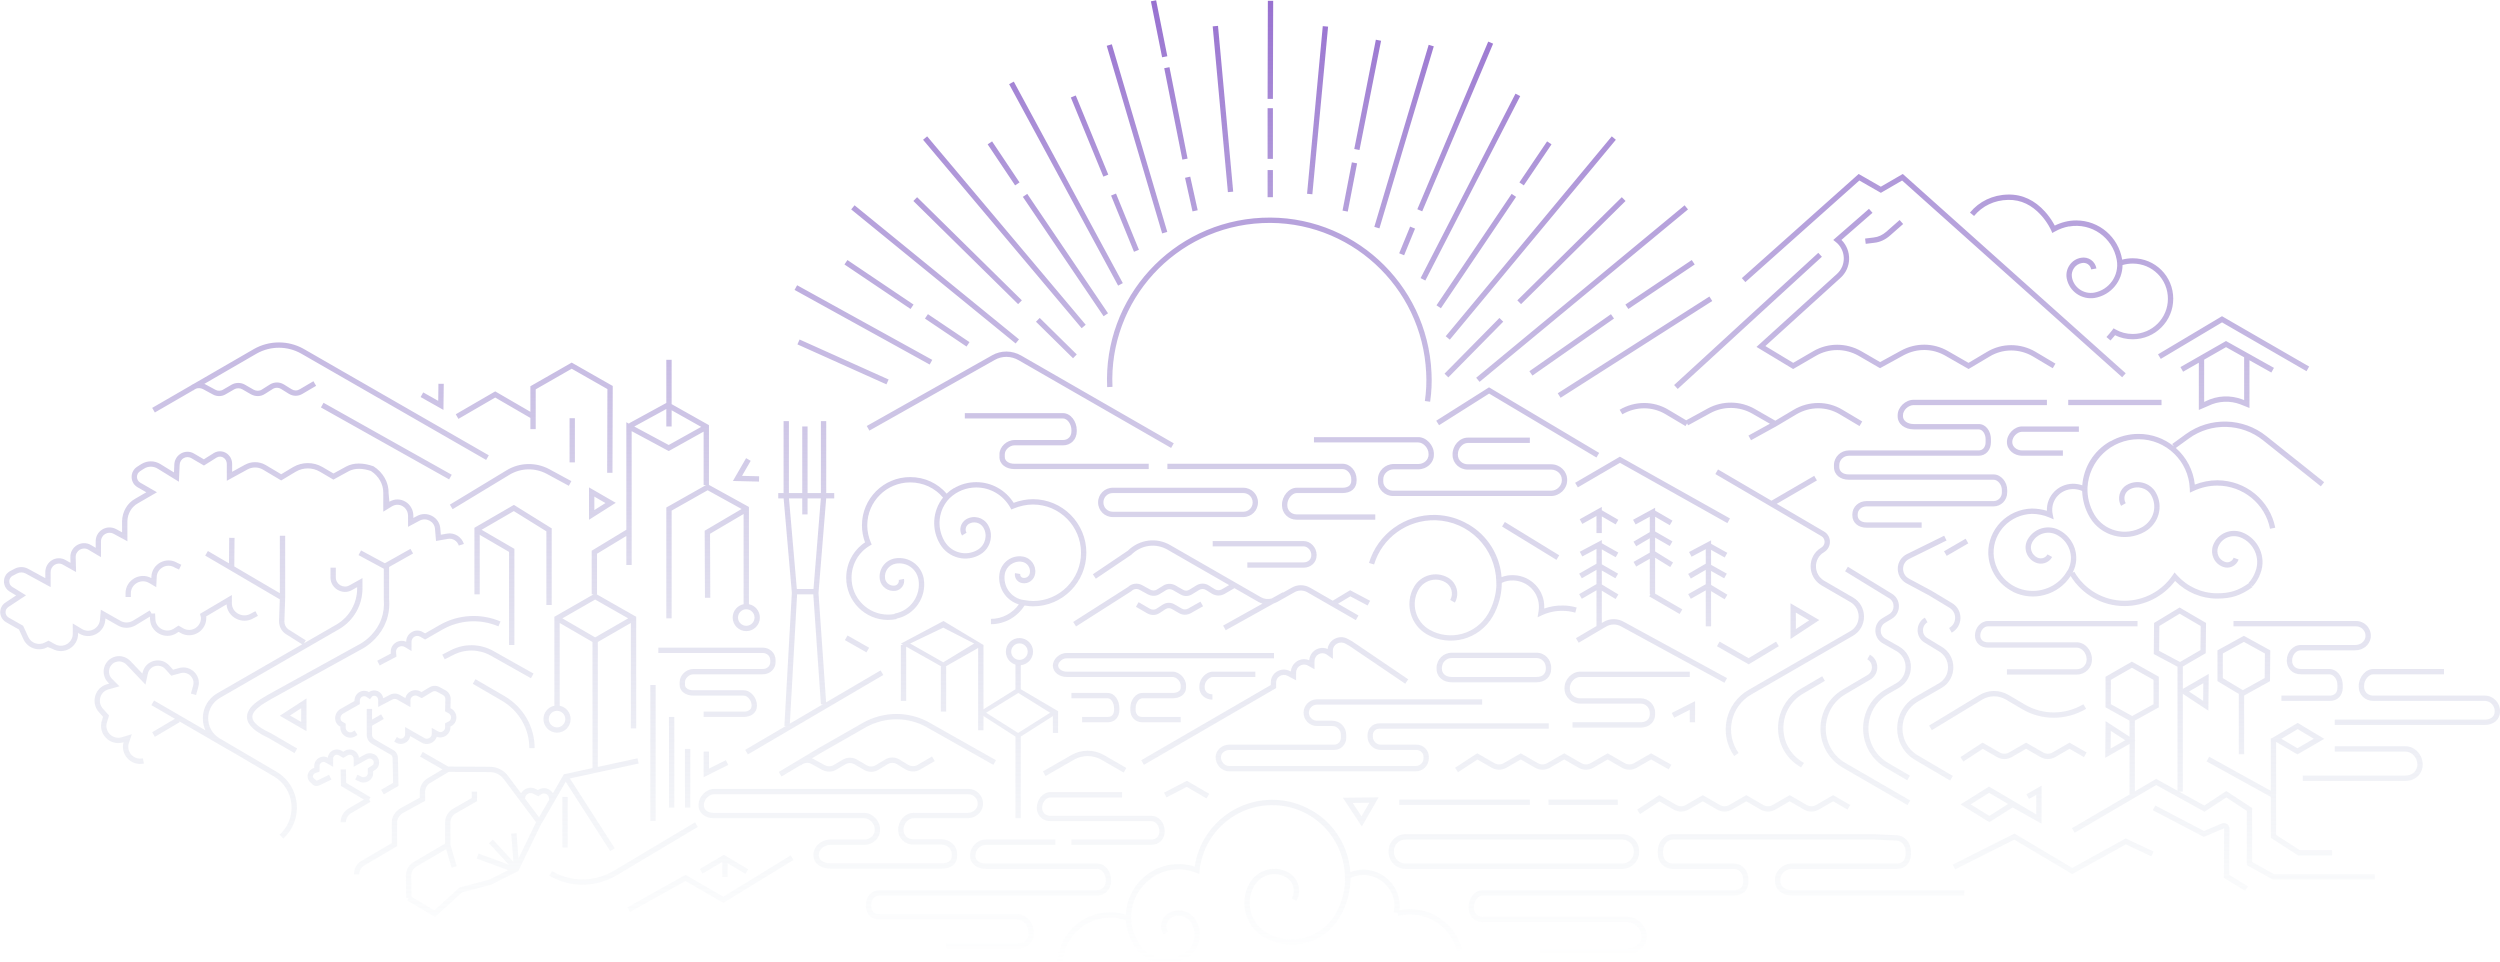 <svg xmlns="http://www.w3.org/2000/svg" width="938" height="361" viewBox="0 0 938 361">
  <defs>
    <linearGradient id="illustration-a" x1="50%" x2="50%" y1="0%" y2="100%">
      <stop offset="0%" stop-color="#9871D0"/>
      <stop offset="100%" stop-color="#BDCED6" stop-opacity="0"/>
    </linearGradient>
  </defs>
  <path fill="url(#illustration-a)" fill-rule="evenodd" d="M825,136.09 L819.097,139.468 L818.103,137.732 L835.195,127.951 L853.189,138.027 L852.211,139.773 L844,135.174 L844,153.077 L842.629,152.528 L840.644,151.734 C836.688,150.227 832.28,150.428 828.494,152.319 L825,153.817 L825,136.09 L825,136.09 Z M827,134.945 L835.205,130.249 L842,134.054 L842,150.123 L841.371,149.872 C836.88,148.16 831.89,148.387 827.653,150.506 L827,150.785 L827,134.945 L827,134.945 Z M295.996,185 L301,185 L301,160 L303,160 L303,185 L308,185 L308,158 L310,158 L309.997,185 L313,185 L313,187 L309.987,187 L307.103,222.506 L309.956,263.527 L330.394,251.537 L331.406,253.263 L280.606,283.063 L279.594,281.337 L294.871,272.376 L294.302,272.344 L297.098,222.415 L294.017,187 L292,187 L292,185 L294,185 L294,158 L296,158 L295.996,185 L295.996,185 Z M296.021,187 L301,187 L301,193 L303,193 L303,187 L307.984,187 L305.219,221 L298.972,221 L296.021,187 L296.021,187 Z M299.068,223 L305.144,223 L308.002,264.269 L308.782,264.215 L296.352,271.507 L299.068,223 L299.068,223 Z M799,279.123 L799,298 L799.174,298 L777.395,310.737 L778.405,312.463 L800.805,299.363 L809.015,294.551 L827.145,304.568 L835.301,299.196 L843,304.24 L843,324.588 L852.741,330 L891,330 L891,328 L853.259,328 L845,323.412 L845,303.16 L835.299,296.804 L827.055,302.232 L817.584,297 L819,297 L819,260.334 L828.582,266.644 L828.717,252.857 L819,258.476 L819,250.075 L827.594,245.079 L827.706,233.729 L817.791,227.937 L808.205,233.733 L808.094,245.397 L817,250.153 L817,296.677 L808.985,292.249 L801,296.931 L801,277.98 L801.219,277.855 L801,277.713 L801,270.388 L810,265.388 L810,253.914 L799.895,248.251 L790,253.92 L790,265.388 L799,270.388 L799,276.412 L790.018,270.568 L789.883,284.333 L799,279.123 L799,279.123 Z M840,260.366 L840,283 L842,283 L842,260.966 L851.694,255.592 L851.806,244.012 L841.9,238.558 L832,244.009 L832,255.566 L840,260.366 L840,260.366 Z M854,278.36 L854,313.255 L862.895,319 L875,319 L875,321 L862.305,321 L852,314.345 L852,298.99 L827.916,285.675 L828.884,283.925 L852,296.705 L852,277 L852.376,277 L862.103,271.236 L872.068,277.214 L861.997,283.058 L854,278.36 L854,278.36 Z M369,266.128 L369,242 L354,233 L338,241.5 L338.889,242 L338,242 L338,263 L340,263 L340,242.625 L353.111,250 L353,250 L353,267 L355,267 L355,250 L354.882,250 L367,243.133 L367,274 L369,274 L369,268.661 L381,276.359 L381,307 L383,307 L383,276.363 L395.042,268.693 L395.042,275 L397,275 L397,266.833 L383,258.589 L383,249.576 C385.582,249.325 387.6,247.148 387.6,244.5 C387.6,241.683 385.317,239.4 382.5,239.4 C379.683,239.4 377.4,241.683 377.4,244.5 C377.4,246.795 378.915,248.735 381,249.376 L381,258.625 L369,266.128 L369,266.128 Z M208,264.798 L208,231.421 L222.685,223 L222,223 L222,206.637 L235,198.755 L235,158.428 L236.14,159.04 L236.021,158.822 L250,151.188 L250,135 L252,135 L252,151.64 L266,159.515 L266,181.934 L281,190.21 L281,226.698 C283.338,227.163 285.1,229.226 285.1,231.7 C285.1,234.517 282.817,236.8 280,236.8 C277.183,236.8 274.9,234.517 274.9,231.7 C274.9,229.226 276.662,227.163 279,226.698 L279,192.855 L266.402,200.27 L266.5,224.296 L264.5,224.304 L264.398,199.13 L278.249,190.976 L265.506,183.945 L252,191.583 L252,232 L250,232 L250,190.417 L264.883,182 L264,182 L264,161.946 L250.909,169.24 L237,161.772 L237,212 L235,212 L235,201.094 L224,207.763 L224,223 L223.916,223 L238.7,231.419 L238.7,273.3 L236.7,273.3 L236.7,233.731 L224.3,240.878 L224.3,287.752 L239.188,284.523 L239.612,286.477 L213.82,292.072 L230.641,318.26 L228.959,319.34 L212.246,293.322 L203.266,308.899 L203.19,308.856 L194.451,326.843 L184.347,331.894 L184.155,331.967 L173.391,334.805 L163.226,344.037 L152.791,337.861 L153.359,336.9 L152.4,336.912 L152.3,328.5 C152.3,326.439 153.393,324.518 155.195,323.437 L167,316.527 L167,308.5 C167,306.466 168.166,304.534 170.003,303.432 L177,299.421 L177,297 L179,297 L179,300.579 L178.497,300.868 L171.014,305.157 C169.78,305.898 169,307.191 169,308.5 L169,316.957 L171.36,325.019 L169.44,325.581 L167.4,318.61 L156.214,325.157 C155.023,325.872 154.3,327.143 154.3,328.488 L154.395,336.486 L162.974,341.563 L172.409,332.995 L183.545,330.059 L190.697,326.483 L178.856,322.139 L179.544,320.261 L190.893,324.425 L183.465,316.378 L184.935,315.022 L192.63,323.358 L191.803,312.778 L193.797,312.622 L194.537,322.09 L201.134,308.511 L188.995,292.293 C187.806,290.68 185.822,289.7 183.794,289.7 L168.371,289.603 L161.414,293.757 C160.214,294.478 159.5,295.754 159.5,297.2 L159.5,300.494 L158.979,300.778 L151.314,304.957 C149.93,305.788 149,307.127 149,308.4 L149,317.472 L148.507,317.762 L136.614,324.757 C135.465,325.447 134.8,326.691 134.8,328.1 L132.8,328.1 C132.8,326.006 133.817,324.104 135.593,323.038 L147,316.328 L147,308.4 C147,306.344 148.347,304.406 150.321,303.222 L157.5,299.306 L157.5,297.2 C157.5,295.055 158.579,293.127 160.387,292.041 L166.02,288.677 L157.604,283.868 L158.596,282.132 L168.168,287.602 L183.8,287.7 C186.451,287.7 189.035,288.977 190.601,291.101 L195.503,297.651 C196.571,295.749 199.131,294.893 201.147,296.106 L201.828,296.446 L201.935,296.375 C203.891,295.036 206.363,295.808 207.447,297.642 L211.555,290.517 L222.3,288.186 L222.3,240.876 L210,233.737 L210,264.798 C212.338,265.263 214.1,267.326 214.1,269.8 C214.1,272.617 211.817,274.9 209,274.9 C206.183,274.9 203.9,272.617 203.9,269.8 C203.9,267.326 205.662,265.263 208,264.798 L208,264.798 Z M524.366,342.567 L522.91,342.359 C522.951,342.071 522.984,341.827 523.059,341.268 C523.129,340.739 523.163,340.488 523.202,340.216 C523.355,333.909 518.315,328.576 511.957,328.299 C510.182,328.222 508.395,328.599 506.719,329.364 C506.703,334.323 505.427,339.361 502.765,344.001 C496.98,353.994 484.262,357.433 474.301,351.667 C467.22,347.59 464.759,338.477 468.833,331.402 C471.803,326.231 478.416,324.45 483.499,327.433 C487.277,329.609 488.543,334.32 486.367,338.099 L484.633,337.101 C486.258,334.279 485.321,330.79 482.494,329.162 C478.365,326.739 472.985,328.188 470.567,332.399 C467.044,338.517 469.175,346.407 475.301,349.935 C484.305,355.148 495.801,352.039 501.033,343.002 C503.327,339.002 504.518,334.686 504.696,330.406 L504.633,330.439 L504.6,328.82 C504.309,314.277 492.663,302.484 478.073,302.1 C463.759,301.715 451.548,312.459 450.095,326.602 L449.959,327.921 L448.729,327.428 C446.9,326.697 444.927,326.298 442.771,326.2 C438.702,326.082 434.908,327.339 431.836,329.547 L431.883,329.612 C423.853,335.375 422.017,346.448 427.715,354.52 C431.595,359.971 439.271,361.265 444.719,357.386 C448.443,354.726 449.289,349.651 446.69,345.887 C444.902,343.417 441.523,342.846 439.1,344.6 C437.522,345.784 437.136,347.979 438.219,349.527 L436.581,350.673 C434.87,348.23 435.469,344.823 437.913,342.99 C441.251,340.573 445.879,341.356 448.323,344.732 C451.551,349.407 450.5,355.715 445.88,359.015 C439.531,363.535 430.606,362.03 426.083,355.677 C423.842,352.502 422.65,348.908 422.44,345.306 C420.778,344.716 418.997,344.387 417.071,344.3 C407.221,344.015 398.984,351.783 398.7,361.629 L396.7,361.571 C397.016,350.621 406.175,341.984 417.145,342.301 C419.012,342.386 420.759,342.676 422.411,343.189 C422.874,332.373 431.969,323.887 442.845,324.201 C444.769,324.288 446.567,324.594 448.262,325.137 C450.397,310.582 463.195,299.7 478.126,300.1 C483.215,300.234 487.969,301.661 492.081,304.062 L492.098,304.033 C500.859,309.058 505.992,317.874 506.648,327.224 C508.382,326.548 510.212,326.221 512.043,326.301 C519.507,326.625 525.415,332.9 525.19,340.441 C525.149,340.728 525.116,340.971 525.042,341.527 C535.564,339.364 546.004,345.897 548.67,356.455 L546.73,356.945 C544.26,347.158 534.387,341.21 524.645,343.67 L524.366,342.567 L524.366,342.567 Z M816.37,168.077 C820.279,171.512 822.926,176.361 823.498,181.828 C826.182,180.771 829.048,180.2 831.9,180.2 C842.563,180.2 851.667,187.725 853.681,198.008 L851.719,198.392 C849.888,189.046 841.605,182.2 831.9,182.2 C828.873,182.2 825.816,182.909 823.021,184.207 L821.656,184.841 L821.601,183.337 C821.219,173.034 812.722,164.8 802.4,164.8 C792.093,164.8 783.749,172.814 783.226,182.985 C783.117,186.37 783.931,189.83 785.764,192.997 C789.39,199.226 797.483,201.357 803.802,197.733 C808.051,195.292 809.542,189.991 807.133,185.799 C805.518,182.993 801.836,182.033 798.992,183.671 C797.175,184.698 796.541,186.987 797.571,188.808 L795.829,189.792 C794.257,187.01 795.228,183.501 798.001,181.933 C801.79,179.752 806.697,181.032 808.867,184.802 C811.831,189.961 809.997,196.48 804.798,199.467 C797.527,203.637 788.216,201.185 784.035,194.001 C782.238,190.897 781.327,187.537 781.226,184.207 C780.101,183.736 778.949,183.5 777.72,183.5 C773.284,183.589 769.822,187.216 770,191.6 C770,191.952 770.064,192.421 770.181,193.004 L770.553,194.868 L768.806,194.119 C766.809,193.263 764.541,192.8 762.334,192.799 C754.19,193.08 747.812,199.717 747.999,207.665 C748.282,215.661 755.065,221.98 763.166,221.701 C768.524,221.516 773.248,218.589 775.721,214.024 L775.794,214.063 C775.835,213.987 775.876,213.91 775.916,213.833 C778.446,209.044 776.467,203.051 771.553,200.594 C768.254,198.945 764.233,200.232 762.48,203.474 C761.358,205.56 762.234,208.14 764.428,209.196 C765.849,209.87 767.481,209.356 768.226,208.014 L769.974,208.986 C768.715,211.253 765.942,212.126 763.566,211.001 C760.35,209.453 759.05,205.626 760.72,202.524 C762.985,198.334 768.18,196.672 772.447,198.806 C778.358,201.761 780.742,208.98 777.687,214.761 C777.669,214.796 777.65,214.832 777.632,214.867 L778.267,214.502 C782.091,221.169 789.257,225.4 797.1,225.4 C804.43,225.4 811.119,221.77 815.174,215.836 L815.898,214.777 L816.748,215.737 C820.582,220.062 826.064,222.6 831.9,222.6 C836.631,222.6 839.826,221.627 843.755,218.805 L843.665,218.722 C844.821,217.469 845.719,215.982 846.266,214.343 C848.169,209.36 845.628,203.628 840.641,201.633 C837.225,200.319 833.523,201.906 832.238,205.247 C831.416,207.467 832.502,209.968 834.688,210.778 C836.031,211.344 837.547,210.653 838.062,209.254 L839.938,209.946 C839.035,212.399 836.321,213.636 833.953,212.638 C830.753,211.453 829.163,207.791 830.367,204.541 C832.057,200.146 836.923,198.06 841.371,199.772 C847.381,202.175 850.428,209.049 848.149,215.016 C847.524,216.889 846.479,218.622 845.135,220.078 L844.483,219.477 L845.088,220.309 C840.738,223.473 837.108,224.6 831.9,224.6 C825.903,224.6 820.25,222.164 816.1,217.97 C811.629,223.845 804.676,227.4 797.1,227.4 C788.78,227.4 781.159,223.041 776.901,216.117 C772.293,223.274 762.885,225.911 755.148,221.992 L755.172,221.944 C749.91,219.305 746.221,213.967 746,207.724 C745.787,198.66 753.033,191.119 762.3,190.8 C764.234,190.8 766.182,191.107 768.001,191.641 C767.778,186.171 772.13,181.611 777.7,181.5 C778.949,181.5 780.13,181.697 781.271,182.086 C781.757,175.42 785.474,169.121 791.807,165.53 L791.842,165.592 C794.946,163.814 798.549,162.8 802.4,162.8 C807.404,162.8 812.018,164.551 815.656,167.477 L815.013,166.591 L820.113,162.89 C829.172,156.331 841.567,156.634 850.323,163.618 L872.023,180.918 L870.777,182.482 L849.076,165.182 C841.021,158.757 829.616,158.478 821.287,164.509 L816.37,168.077 L816.37,168.077 Z M500.043,225.385 L491.598,220.533 C489.388,219.253 486.695,219.253 484.579,220.547 L481.379,222.346 L481.313,222.227 L477.153,224.548 C475.818,224.922 474.366,224.781 473.186,224.126 L439.098,204.533 C433.932,201.519 427.478,202.368 423.163,206.624 L410.041,215.471 L411.159,217.129 L424.359,208.229 L424.507,208.107 C428.183,204.431 433.685,203.691 438.096,206.264 L461.168,219.525 L458.397,221.135 C457.62,221.559 456.68,221.559 455.879,221.122 L453.53,219.652 C452.109,218.748 450.291,218.748 448.863,219.656 L446.276,221.248 C445.491,221.748 444.609,221.748 443.837,221.256 L440.996,219.632 C439.574,218.856 437.897,218.856 436.586,219.643 L433.976,221.248 C433.297,221.656 432.374,221.656 431.579,221.222 L428.481,219.523 C426.797,218.616 424.673,218.887 423.276,220.212 L402.662,233.357 L403.738,235.043 L424.438,221.843 L424.607,221.707 C425.372,220.942 426.586,220.774 427.526,221.28 L430.619,222.977 C432.026,223.744 433.703,223.744 435.014,222.957 L437.624,221.352 C438.303,220.944 439.226,220.944 440.021,221.378 L442.804,222.968 C444.191,223.852 445.909,223.852 447.337,222.944 L449.924,221.352 C450.709,220.852 451.691,220.852 452.463,221.344 L454.87,222.848 C456.32,223.641 457.98,223.641 459.379,222.878 L463.169,220.675 L472.202,225.867 C472.675,226.13 473.176,226.334 473.692,226.479 L458.913,234.727 L459.887,236.473 L477.95,226.394 C478.366,226.261 478.773,226.091 479.166,225.885 L485.59,222.272 C487.105,221.347 489.012,221.347 490.599,222.265 L508.702,232.667 L509.698,230.933 L502.027,226.525 L506.632,223.748 L513.133,227.184 L514.067,225.416 L506.568,221.452 L500.043,225.385 L500.043,225.385 Z M72.682,144.02 L95.309,130.929 C101.114,127.657 108.186,127.657 113.998,130.933 L183.398,170.833 L182.402,172.567 L113.009,132.671 C107.814,129.743 101.486,129.743 96.301,132.666 L76.656,144.031 C76.797,144.088 76.937,144.151 77.076,144.22 L80.804,146.236 C81.702,146.76 82.889,146.739 83.798,146.135 L86.896,144.336 C88.407,143.455 90.393,143.455 91.899,144.333 L95.174,146.22 C96.183,146.763 97.384,146.742 98.265,146.155 L101.276,144.248 C102.897,143.251 104.903,143.251 106.527,144.25 L109.424,146.048 C110.403,146.651 111.497,146.651 112.493,146.038 L117.593,143.038 L118.607,144.762 L113.524,147.752 C111.903,148.749 109.997,148.749 108.373,147.75 L105.476,145.952 C104.497,145.349 103.303,145.349 102.335,145.945 L99.355,147.832 C97.859,148.829 95.867,148.864 94.201,147.967 L90.896,146.064 C90.007,145.545 88.793,145.545 87.902,146.065 L84.855,147.832 C83.355,148.832 81.346,148.868 79.824,147.98 L76.153,145.994 C75.295,145.566 74.367,145.514 73.561,145.821 L72.741,146.295 C72.661,146.361 72.582,146.432 72.507,146.507 L72.459,146.459 L58.101,154.766 L57.099,153.034 L71.617,144.635 C71.95,144.383 72.308,144.177 72.682,144.02 L72.682,144.02 Z M180,200.68 L180,223 L178,223 L178,198.024 L192.818,189.434 L207,198.244 L207,227 L205,227 L205,199.356 L192.782,191.766 L180.697,198.772 L193,205.925 L193,242 L191,242 L191,207.075 L180,200.68 L180,200.68 Z M271,323.413 L263.607,327.762 L262.593,326.038 L271.602,320.739 L280.71,326.14 L279.69,327.86 L273,323.893 L273,329 L271,329 L271,323.413 L271,323.413 Z M197,299.65 L202.248,306.662 L206.088,300 L206,300 L206,299.7 C206,298.109 204.304,297.177 203.055,298.032 L201.972,298.754 L201.453,298.494 L200.186,297.857 C198.817,297.036 197,298.018 197,299.6 L197,299.65 L197,299.65 Z M136.528,299.992 L127.91,294.875 L127.8,288.718 L129.8,288.682 L129.89,293.725 L139.011,299.14 L138.5,300 L139.004,300.864 L131.814,305.057 C130.57,305.804 129.8,307.102 129.8,308.5 L127.8,308.5 C127.8,306.384 128.951,304.443 130.796,303.336 L136.528,299.992 L136.528,299.992 Z M139.6,272.28 L139.6,275.8 C139.6,276.395 139.967,277 140.502,277.335 L147.359,281.31 C148.58,281.879 149.3,283.11 149.3,284.48 L149.512,294.869 L144.002,298.065 L142.998,296.335 L147.488,293.731 L147.3,284.5 C147.3,283.851 146.994,283.336 146.494,283.114 L146.398,283.065 L139.47,279.048 C138.345,278.345 137.6,277.115 137.6,275.8 L137.6,266 L139.6,266 L139.6,269.977 L143.004,268.032 L143.996,269.768 L139.6,272.28 L139.6,272.28 Z M300.372,287.072 L293.214,291.358 L292.186,289.642 L306.904,280.832 L323.708,271.23 C331.641,266.741 341.32,266.77 349.092,271.329 L373.692,285.229 L372.708,286.971 L348.094,273.063 C340.927,268.858 332.008,268.831 324.696,272.968 L307.914,282.558 L304.633,284.522 C304.923,284.628 305.207,284.762 305.482,284.924 L309.447,287.106 C310.573,287.668 311.802,287.647 312.793,287.038 L316.204,285.032 C317.911,284.056 319.889,284.056 321.604,285.036 L325.196,287.132 C326.299,287.762 327.598,287.741 328.682,287.045 L331.959,285.059 C333.689,283.947 335.911,283.947 337.623,285.047 L340.696,286.932 C341.841,287.586 343.16,287.628 344.197,287.036 L349.697,283.836 L350.703,285.564 L345.196,288.768 C343.515,289.729 341.443,289.662 339.677,288.653 L336.559,286.741 C335.489,286.053 334.111,286.053 333.018,286.755 L329.741,288.741 C328.046,289.831 325.948,289.865 324.196,288.864 L320.604,286.768 C319.511,286.144 318.289,286.144 317.207,286.762 L313.824,288.752 C312.243,289.725 310.28,289.758 308.518,288.876 L304.493,286.662 C303.198,285.9 301.595,286.119 300.507,287.207 L300.372,287.072 L300.372,287.072 Z M563.389,216.532 C564.826,215.98 566.375,215.723 567.933,215.801 C574.489,216.019 579.618,221.485 579.4,228 C579.4,228.108 579.397,228.218 579.392,228.331 C581.701,227.499 584.114,227.117 586.6,227.2 C588.219,227.2 589.705,227.44 591.558,227.934 L591.042,229.866 C589.344,229.413 588.021,229.2 586.567,229.199 C583.776,229.106 581.127,229.65 578.619,230.808 L576.903,231.6 L577.214,229.736 C577.336,228.999 577.4,228.448 577.401,227.967 C577.582,222.524 573.32,217.981 567.85,217.799 C566.327,217.723 564.824,218.032 563.47,218.672 C563.452,222.958 562.353,227.307 560.063,231.305 C554.986,239.978 543.98,242.941 535.299,237.965 C529.116,234.386 526.961,226.372 530.533,220.202 C533.111,215.718 538.824,214.16 543.296,216.732 C546.579,218.607 547.741,222.82 545.868,226.096 L544.132,225.104 C545.455,222.789 544.63,219.797 542.302,218.467 C538.787,216.446 534.295,217.671 532.265,221.201 C529.246,226.416 531.072,233.207 536.297,236.232 C544.02,240.659 553.814,238.022 558.332,230.303 C560.242,226.968 561.253,223.369 561.44,219.787 L561.439,219.788 L561.4,218.123 C561.111,205.677 551.161,195.581 538.673,195.2 C527.985,194.916 518.574,201.765 515.558,211.788 L513.642,211.212 C516.918,200.327 527.133,192.893 538.731,193.2 C543.126,193.335 547.232,194.577 550.784,196.655 L550.797,196.632 C558.306,200.933 562.746,208.497 563.389,216.532 L563.389,216.532 Z M619,209.652 L619,223 L619.242,223 L618.799,223.765 L630.199,230.365 L631.201,228.635 L621,222.729 L621,209.246 L626.675,212.751 L627.725,211.049 L621,206.895 L621,201.712 L626.502,204.867 L627.498,203.133 L621,199.406 L621,193.878 L626.498,197.065 L627.502,195.335 L621,191.566 L621,190.517 L612.722,195.022 L613.678,196.778 L619,193.883 L619,199.646 L612.893,203.238 L613.907,204.962 L619,201.966 L619,207.348 L612.904,210.832 L613.896,212.568 L619,209.652 L619,209.652 Z M640,219.203 L640,213.806 L634.403,217.064 L633.397,215.336 L640,211.492 L640,206.061 L634.668,208.884 L633.732,207.116 L642,202.739 L642,204.035 L648.087,207.426 L647.113,209.174 L642,206.325 L642,211.937 L647.888,215.227 L646.912,216.973 L642,214.228 L642,219.456 L648.116,223.144 L647.084,224.856 L642,221.791 L642,235 L640,235 L640,221.501 L634.392,224.671 L633.408,222.929 L640,219.203 L640,219.203 Z M599,219.166 L599,213.812 L593.498,216.967 L592.502,215.233 L599,211.506 L599,205.961 L593.668,208.784 L592.732,207.016 L601,202.639 L601,203.83 L607.192,207.329 L606.208,209.071 L601,206.127 L601,211.735 L607.098,215.233 L606.102,216.967 L601,214.041 L601,219.296 L607.216,223.044 L606.184,224.756 L601,221.631 L601,233.728 L601.474,233.45 C603.865,231.969 606.856,231.938 609.279,233.322 L647.979,254.422 L647.021,256.178 L608.304,235.068 C606.496,234.035 604.29,234.059 602.507,235.162 L592.307,241.162 L591.293,239.438 L599,234.905 L599,221.478 L593.502,224.665 L592.498,222.935 L599,219.166 L599,219.166 Z M601,193.752 L601,200 L599,200 L599,193.604 L593.688,196.573 L592.712,194.827 L601,190.196 L601,191.44 L607.202,195.035 L606.198,196.765 L601,193.752 L601,193.752 Z M383.376,225.001 L383.377,224.999 L384.064,225.114 C385.684,225.384 386.655,225.5 387.6,225.5 C397.527,225.5 405.6,217.368 405.6,207.4 C405.6,197.432 397.527,189.3 387.6,189.3 C385.141,189.3 382.677,189.826 380.285,190.823 L379.464,191.165 L379.028,190.39 C376.442,185.792 371.613,182.9 366.3,182.9 C362.507,182.9 359.022,184.331 356.293,186.925 C352.134,191.159 351.225,197.824 354.456,203.183 C357.062,207.497 362.638,208.863 366.882,206.245 C369.715,204.528 370.655,200.74 368.946,197.92 C367.816,196.064 365.412,195.451 363.53,196.548 C362.36,197.279 361.964,198.776 362.648,199.87 L360.952,200.93 C359.667,198.874 360.387,196.154 362.496,194.836 C365.347,193.173 368.959,194.095 370.655,196.882 C372.939,200.651 371.694,205.667 367.925,207.951 C362.74,211.15 355.924,209.481 352.744,204.216 C349.319,198.537 349.946,191.57 353.824,186.7 C350.823,183.105 346.382,181 341.5,181 C332.617,181 325.4,188.188 325.4,197.1 C325.4,199.316 325.853,201.485 326.719,203.506 L327.065,204.314 L326.309,204.761 C322.11,207.242 319.5,211.771 319.5,216.8 C319.5,224.433 325.638,230.6 333.2,230.6 C334.02,230.6 334.84,230.528 335.662,230.384 L335.633,230.214 C341.57,229.209 345.625,223.441 344.615,217.471 C343.911,213.422 340.134,210.779 336.084,211.483 C333.423,211.982 331.67,214.472 332.084,217.121 C332.388,218.796 333.999,219.94 335.716,219.717 C336.754,219.522 337.413,218.564 337.219,217.596 L339.181,217.204 C339.594,219.271 338.21,221.284 336.029,221.692 C333.212,222.059 330.613,220.214 330.112,217.454 C329.528,213.714 331.991,210.216 335.729,209.515 C340.877,208.619 345.691,211.989 346.586,217.133 C347.758,224.059 343.176,230.739 336.363,232.113 L336.396,232.281 C335.332,232.493 334.266,232.6 333.2,232.6 C324.531,232.6 317.5,225.536 317.5,216.8 C317.5,211.357 320.186,206.415 324.561,203.498 C323.797,201.459 323.4,199.3 323.4,197.1 C323.4,187.081 331.514,179 341.5,179 C346.885,179 351.808,181.29 355.182,185.21 C355.986,184.439 356.888,183.744 357.884,183.144 L357.915,183.195 C360.419,181.702 363.277,180.9 366.3,180.9 C372.048,180.9 377.296,183.875 380.323,188.658 C382.699,187.769 385.147,187.3 387.6,187.3 C398.635,187.3 407.6,196.33 407.6,207.4 C407.6,218.47 398.635,227.5 387.6,227.5 C386.661,227.5 385.748,227.406 384.408,227.195 C381.682,231.499 376.972,234.2 371.8,234.2 L371.8,232.2 C376.006,232.2 379.864,230.131 382.277,226.778 C377.379,225.315 374.203,220.402 375.014,215.136 C375.706,210.979 379.631,208.125 383.758,208.813 C386.798,209.299 388.876,212.207 388.386,215.264 C387.994,217.616 385.874,219.176 383.548,218.788 C381.723,218.508 380.518,216.811 380.814,215.036 L382.786,215.364 C382.672,216.049 383.136,216.701 383.864,216.814 C385.101,217.02 386.201,216.21 386.413,214.942 C386.727,212.976 385.386,211.098 383.436,210.786 C380.399,210.28 377.499,212.39 376.988,215.452 C376.304,219.897 379.129,224.027 383.376,225.001 L383.376,225.001 Z M65.63,269.689 L56.798,264.565 L57.802,262.835 L77.101,274.032 C74.904,269.26 76.371,263.132 81.5,260.134 L113.363,241.754 L107.131,237.822 C105.568,236.74 104.7,235.037 104.701,233.066 L104.977,224.876 L86.395,213.963 L76.995,208.463 L78.005,206.737 L85.915,211.365 L86,201.791 L88,201.809 L87.905,212.531 L105,222.57 L105,201 L107,201 L106.999,224.234 L106.7,233.1 C106.7,234.389 107.253,235.474 108.234,236.154 L114.734,240.254 L114.03,241.37 L126.386,234.243 C131.108,231.409 134,226.322 134,220.8 L134,220.304 L132.106,221.363 C128.555,223.444 124,220.791 124,216.7 L124,213 L126,213 L126,216.7 C126,219.254 128.884,220.933 131.112,219.627 L136,216.896 L136,220.8 C136,227.026 132.738,232.763 127.4,235.966 L82.505,261.863 C76.68,265.268 76.648,273.619 82.406,277.038 L103.707,289.538 C112.786,294.879 114.071,307.482 106.276,314.637 L104.924,313.163 C111.732,306.915 110.61,295.919 102.694,291.262 L86.116,281.534 L86.098,281.565 L67.194,270.596 L67.409,270.961 L58.109,276.461 L57.091,274.739 L65.63,269.689 L65.63,269.689 Z M56.251,231.345 L50.786,234.674 C48.68,235.844 46.202,235.844 44.207,234.67 L39.561,232.037 L39.495,232.8 C39.024,237.507 33.838,240.141 29.786,237.757 L29.3,237.466 L29.3,237.8 C29.3,242.742 23.999,245.855 19.718,243.476 L17.896,242.768 C14.594,244.655 10.335,243.26 8.792,239.819 L7.127,236.211 L2.291,233.461 C-0.538,231.789 -0.673,227.88 2.049,226.066 L6.04,223.43 L3.445,221.832 C0.721,220.016 0.859,215.883 3.732,214.316 L5.426,213.42 C7.022,212.56 8.978,212.56 10.578,213.422 L17,216.917 L17,214.7 C17,210.715 21.143,208.159 24.588,210.127 L26.454,211.17 L26.4,209.13 C26.277,205.043 30.736,202.431 34.211,204.54 L35.9,205.543 L35.9,203.1 C35.9,199.152 40.1,196.658 43.576,198.52 L45.8,199.723 L45.801,195.468 C45.914,191.958 47.752,188.771 50.699,187.135 L54.898,184.703 L51.724,182.879 C48.656,181.218 48.61,176.854 51.559,175.059 L52.966,174.155 C55.192,172.748 58.008,172.748 60.224,174.148 L65.275,177.257 L65.401,174.368 C65.525,170.51 69.662,168.241 72.905,170.237 L76.482,172.331 L80.311,169.927 C83.456,168.167 87.1,170.506 87.1,174.1 L87.1,177.011 L91.804,174.432 C94.211,173.056 97.189,173.056 99.611,174.44 L105.497,177.935 L109.998,175.235 C113.408,173.255 117.592,173.255 121.006,175.238 L125.117,177.651 L129.941,175.012 C132.825,173.52 136.294,173.602 140.13,174.952 C143.69,177.177 145.908,181.034 145.8,185 L146.093,188.238 C150.16,185.846 155.1,188.826 155.1,193.6 L155.1,194.33 L156.419,193.623 C160.156,191.574 164.835,193.997 165.196,198.215 L165.403,200.625 L167.729,200.215 C170.505,199.732 173.196,201.405 174.053,204.097 L172.147,204.703 C171.591,202.955 169.854,201.875 168.074,202.185 L163.597,202.975 L163.204,198.385 C162.967,195.623 159.863,194.016 157.372,195.381 L153.1,197.67 L153.1,193.6 C153.1,190.348 149.818,188.367 147.121,189.953 L143.8,191.983 L143.8,187.8 L143.8,184.973 C143.888,181.747 142.086,178.577 139.165,176.708 C136.045,175.654 133.158,175.599 130.88,176.777 L125.083,179.949 L124.594,179.662 L119.998,176.965 C117.208,175.345 113.792,175.345 111.014,176.957 L105.503,180.265 L104.989,179.96 L98.604,176.168 C96.811,175.144 94.589,175.144 92.781,176.177 L85.1,180.389 L85.1,174.1 C85.1,171.991 83.059,170.681 81.332,171.647 L76.518,174.669 L75.995,174.363 L71.876,171.952 C69.93,170.754 67.475,172.1 67.399,174.443 L67.125,180.743 L65.676,179.852 L59.166,175.845 C57.592,174.852 55.608,174.852 54.041,175.841 L52.62,176.754 C50.954,177.768 50.98,180.202 52.698,181.133 L58.902,184.697 L57.401,185.565 L51.686,188.874 C49.355,190.169 47.891,192.708 47.8,195.5 L47.8,203.077 L46.324,202.28 L42.628,200.281 C40.484,199.133 37.9,200.667 37.9,203.1 L37.9,209.057 L36.389,208.16 L33.181,206.255 C31.056,204.965 28.324,206.566 28.4,209.074 L28.546,214.63 L27.012,213.773 L23.604,211.868 C21.511,210.672 19,212.221 19,214.7 L19,220.283 L17.522,219.478 L9.626,215.18 C8.622,214.64 7.378,214.64 6.368,215.184 L4.679,216.078 C3.148,216.913 3.072,219.18 4.524,220.148 L9.76,223.37 L8.451,224.234 L3.155,227.732 C1.67,228.722 1.742,230.813 3.294,231.731 L8.673,234.789 L8.808,235.081 L10.613,238.991 C11.677,241.365 14.629,242.332 16.953,241.006 L18.222,240.371 L18.682,240.624 L20.686,241.726 C23.638,243.366 27.3,241.216 27.3,237.8 L27.3,233.934 L28.814,234.843 L30.807,236.038 C33.594,237.677 37.179,235.856 37.504,232.613 L37.839,228.762 L39.193,229.53 L45.207,232.938 C46.598,233.756 48.32,233.756 49.78,232.946 L56.18,229.046 L56.891,230.214 L58.199,230.155 L58.299,232.351 C58.461,235.681 62.22,237.662 65.059,235.959 L66.975,234.727 L67.504,235.036 L68.701,235.735 C71.76,237.506 75.498,235.231 75.405,231.741 L75.049,230.319 L87,223.246 L87,226.4 C87,229.867 91.1,232.067 94.132,230.216 L95.832,229.316 L96.768,231.084 L95.121,231.953 C90.927,234.517 85.27,231.592 85.009,226.748 L77.351,231.281 L77.37,231.357 L77.399,231.554 C77.637,236.67 72.161,240.049 67.696,237.464 L67.025,237.072 L66.114,237.657 C61.958,240.151 56.538,237.294 56.301,232.445 L56.251,231.345 L56.251,231.345 Z M146,212.729 L146,212.8 L145.997,224.722 C146.474,230.831 144.435,235.797 140.756,239.659 C139.601,240.872 138.365,241.884 137.126,242.708 C136.376,243.207 135.784,243.536 135.483,243.676 L101.79,262.272 C97.77,264.528 95.632,266.158 94.898,267.922 C94.004,270.07 95.788,272.411 101.703,275.136 L111.503,280.836 L110.497,282.564 L100.782,276.909 C94.102,273.837 91.623,270.585 93.052,267.153 C94.029,264.804 96.368,263.022 100.817,260.524 L134.573,241.896 C134.632,241.868 134.76,241.802 134.947,241.699 C135.268,241.52 135.629,241.302 136.019,241.042 C137.139,240.297 138.262,239.378 139.308,238.279 C142.616,234.807 144.433,230.383 144,224.8 L144,213.396 L134.525,208.28 L135.475,206.52 L144.423,211.352 L144.41,211.328 L154.01,205.928 L154.99,207.672 L146,212.729 L146,212.729 Z M199,154.505 L199,144.92 L214.499,136.048 L229.902,144.82 L229.8,177.403 L227.8,177.397 L227.898,145.98 L214.501,138.352 L201,146.08 L201,161 L199,161 L199,156.818 L185.8,149.156 L172.002,157.165 L170.998,155.435 L185.8,146.844 L199,154.505 L199,154.505 Z M235.688,232.005 L223.302,224.952 L211.001,232.005 L223.302,239.145 L235.688,232.005 L235.688,232.005 Z M250,153.467 L237.983,160.03 L250.891,166.96 L263.082,160.168 L252,153.935 L252,160 L250,160 L250,153.467 L250,153.467 Z M666.633,189.032 L684.409,199.439 C687.289,201.141 687.335,205.38 684.404,207.164 C680.285,209.567 680.346,215.511 684.501,217.935 L695.196,224.132 C700.768,227.316 700.768,235.384 695.2,238.566 L657.098,260.567 C649.187,265.114 647.167,275.332 652.313,282.518 L650.687,283.682 C644.862,275.549 647.149,263.978 656.1,258.834 L694.204,236.832 C698.432,234.416 698.432,228.284 694.199,225.865 L683.496,219.664 C678.025,216.472 677.944,208.617 683.38,205.446 C685.001,204.459 684.976,202.097 683.395,201.163 L643.595,177.863 L644.605,176.137 L664.65,187.872 L680.697,178.536 L681.703,180.264 L666.633,189.032 L666.633,189.032 Z M666.091,160.147 L666.109,160.158 L674.011,155.46 C679.094,152.447 685.3,152.447 690.283,155.456 L697.689,159.86 L698.711,158.14 L691.311,153.74 C685.7,150.353 678.706,150.353 672.99,153.74 L666.091,157.842 L658.397,153.432 C652.98,150.352 646.314,150.265 640.826,153.22 L632.658,157.693 L626.011,153.74 C620.4,150.353 613.406,150.353 607.69,153.74 L608.71,155.46 C613.794,152.447 620,152.447 624.983,155.456 L632.389,159.86 L632.986,158.856 L633.38,159.577 L641.78,154.977 C646.655,152.353 652.589,152.43 657.406,155.169 L664.061,158.984 L656.017,163.425 L656.983,165.175 L666.091,160.147 L666.091,160.147 Z M796.375,99.445 C796.359,105.43 792.067,110.721 785.957,111.788 C781.003,112.576 776.31,109.297 775.414,104.364 C774.815,100.776 777.234,97.295 780.821,96.716 C783.562,96.218 786.085,97.976 786.584,100.721 L784.616,101.079 C784.314,99.417 782.831,98.384 781.159,98.687 C778.661,99.09 776.968,101.527 777.384,104.021 C778.083,107.864 781.757,110.431 785.628,109.815 C791.38,108.811 795.221,103.332 794.215,97.575 C792.709,89.103 784.715,83.484 776.275,84.985 L776.268,84.948 C774.446,85.278 772.667,85.932 770.989,86.873 L770.021,87.415 L769.582,86.396 C769.548,86.319 769.475,86.16 769.361,85.931 C769.166,85.541 768.929,85.104 768.651,84.633 C767.853,83.281 766.882,81.929 765.736,80.67 C762.402,77.007 758.318,74.875 753.418,75 C748.309,75.093 743.749,77.286 740.673,81.034 L739.127,79.766 C742.576,75.563 747.689,73.104 753.375,73 C758.913,72.86 763.521,75.264 767.215,79.324 C768.459,80.691 769.509,82.153 770.373,83.616 C770.585,83.975 770.775,84.316 770.944,84.636 C773.485,83.382 776.219,82.7 779,82.7 C787.638,82.7 794.864,89.013 796.241,97.409 C797.542,97.074 798.86,96.9 800.2,96.9 C808.652,96.9 815.4,103.648 815.4,112.1 C815.4,120.519 808.586,127.3 800.2,127.3 C797.827,127.3 795.613,126.792 793.57,125.777 C793.404,125.978 793.213,126.202 792.878,126.587 C792.812,126.663 792.03,127.552 791.859,127.751 L790.341,126.449 C790.521,126.239 791.313,125.339 791.482,125.144 C791.959,124.595 792.288,124.196 792.486,123.919 L793.012,123.183 L793.796,123.632 C795.744,124.745 797.873,125.3 800.2,125.3 C807.483,125.3 813.4,119.412 813.4,112.1 C813.4,104.752 807.548,98.9 800.2,98.9 C798.909,98.9 797.637,99.086 796.375,99.445 L796.375,99.445 Z M639.5,135.4 L640.176,136.137 L654.876,122.637 L683.576,96.337 L682.224,94.863 L653.524,121.163 L654.2,121.9 L653.524,121.163 L638.824,134.663 L628.125,144.463 L629.475,145.937 L640.175,136.137 L639.5,135.4 L639.5,135.4 Z M697.372,65.274 L653.535,104.354 L654.865,105.846 L697.628,67.726 L705.703,72.354 L713.674,67.729 L796.233,141.545 L797.567,140.055 L713.926,65.271 L705.697,70.046 L697.372,65.274 Z M730.897,131.732 C725.445,128.587 718.879,128.53 713.326,131.52 L705.414,135.852 L698.301,131.735 C692.686,128.556 685.908,128.556 680.4,131.734 L672.81,136.138 L662.367,129.838 L690.472,104.341 C694.793,100.534 694.856,93.966 690.911,90.009 L702.557,79.854 L701.243,78.346 L687.835,90.038 L688.78,90.784 C692.631,93.83 692.832,99.596 689.139,102.85 L660.028,129.259 L659.033,130.162 L672.79,138.462 L681.402,133.465 C686.292,130.644 692.314,130.644 697.307,133.47 L704.899,137.865 L705.386,138.148 L714.28,133.277 C719.221,130.617 725.05,130.668 729.9,133.466 L738.103,138.168 L738.609,138.458 L746.511,133.76 C751.5,130.747 757.706,130.747 762.79,133.76 L770.189,138.16 L771.211,136.44 L763.811,132.04 C758.094,128.653 751.1,128.653 745.483,132.044 L738.591,136.142 L730.897,131.732 Z M700.024,91.492 L703.224,91.092 C705.329,90.882 707.327,89.953 709.055,88.456 L714.061,84.051 L712.739,82.549 L707.739,86.949 C706.315,88.183 704.698,88.935 703,89.105 L699.776,89.508 L700.024,91.492 Z M768,150 L718,150 C714.924,150 712,152.768 712,155.8 L712,156.2 C712,159.158 714.748,161.1 718,161.1 L742.4,161.1 C743.847,161.1 745,162.794 745,164.8 L745,165.9 C745,167.755 743.945,169 742.4,169 L693.7,169 C690.635,169 688.1,171.459 688.1,174.5 L688.1,175.2 C688.1,178.172 690.502,180 693.7,180 L748,180 C749.585,180 751.1,181.875 751.1,183.8 L751.1,184.8 C751.1,186.575 749.721,188 748,188 L700.3,188 C697.408,188 695,190.179 695,193 L695,193.4 C695,196.187 697.331,198 700.3,198 L721,198 L721,196 L700.3,196 C698.341,196 697,194.957 697,193.4 L697,193 C697,191.331 698.471,190 700.3,190 L748,190 C750.841,190 753.1,187.664 753.1,184.8 L753.1,183.8 C753.1,180.853 750.795,178 748,178 L693.7,178 C691.506,178 690.1,176.93 690.1,175.2 L690.1,174.5 C690.1,172.578 691.726,171 693.7,171 L742.4,171 C745.13,171 747,168.793 747,165.9 L747,164.8 C747,161.816 745.151,159.1 742.4,159.1 L718,159.1 C715.733,159.1 714,157.875 714,156.2 L714,155.8 C714,153.898 716.005,152 718,152 L768,152 L768,150 Z M362,157 L398.8,157 C400.479,157 402,159.139 402,161.4 L402,161.8 C402,163.776 400.72,165.1 398.8,165.1 L380.6,165.1 C377.746,165.1 375,167.647 375,170.4 L375,171.5 C375,174.269 377.542,176 380.6,176 L431,176 L431,174 L380.6,174 C378.52,174 377,172.965 377,171.5 L377,170.4 C377,168.786 378.818,167.1 380.6,167.1 L398.8,167.1 C401.839,167.1 404,164.866 404,161.8 L404,161.4 C404,158.152 401.759,155 398.8,155 L362,155 L362,157 Z M776,152 L811,152 L811,150 L776,150 L776,152 Z M745.9,243 L779.2,243 C781.143,243 782.9,245.042 782.9,247.3 L782.9,247.5 C782.9,249.522 781.274,251.1 779.2,251.1 L753,251.1 L753,253.1 L779.2,253.1 C782.365,253.1 784.9,250.64 784.9,247.5 L784.9,247.3 C784.9,243.998 782.319,241 779.2,241 L745.9,241 C744.136,241 743.023,240.042 743,238.449 C743.025,236.62 744.349,235 745.9,235 L802,235 L802,233 L745.9,233 C743.142,233 741.025,235.597 741,238.45 C741.025,241.212 743.085,243 745.9,243 Z M749.301,284.066 C751.011,285.044 753.089,285.044 754.796,284.068 L760.2,280.954 L765.601,284.066 C767.311,285.044 769.389,285.044 771.096,284.068 L776.5,280.954 L781.901,284.066 L782.899,282.334 L776.5,278.646 L770.101,282.334 C769.011,282.956 767.689,282.956 766.596,282.332 L760.699,278.934 L760.2,278.646 L753.801,282.334 C752.711,282.956 751.389,282.956 750.296,282.332 L744.399,278.934 L743.867,278.627 L735.553,284.063 L736.647,285.737 L743.933,280.973 L749.301,284.066 Z M559.701,288.066 C561.411,289.044 563.489,289.044 565.196,288.068 L570.6,284.954 L576.001,288.066 C577.711,289.044 579.789,289.044 581.496,288.068 L586.9,284.954 L592.301,288.066 C594.011,289.044 596.089,289.044 597.796,288.068 L603.2,284.954 L608.601,288.066 C610.311,289.044 612.389,289.044 614.096,288.068 L619.506,284.951 L626.109,288.671 L627.091,286.929 L619.494,282.649 L613.101,286.334 C612.011,286.956 610.689,286.956 609.596,286.332 L603.699,282.934 L603.2,282.646 L596.801,286.334 C595.711,286.956 594.389,286.956 593.296,286.332 L587.399,282.934 L586.9,282.646 L580.501,286.334 C579.411,286.956 578.089,286.956 576.996,286.332 L571.099,282.934 L570.6,282.646 L564.201,286.334 C563.111,286.956 561.789,286.956 560.696,286.332 L554.799,282.934 L554.267,282.627 L545.953,288.063 L547.047,289.737 L554.333,284.973 L559.701,288.066 Z M628.001,303.766 C629.711,304.744 631.789,304.744 633.496,303.768 L638.9,300.654 L644.301,303.766 C646.011,304.744 648.089,304.744 649.796,303.768 L655.2,300.654 L660.601,303.766 C662.311,304.744 664.389,304.744 666.096,303.768 L671.5,300.654 L676.901,303.766 C678.611,304.744 680.689,304.744 682.396,303.768 L687.8,300.654 L693.201,303.766 L694.199,302.034 L687.8,298.346 L681.401,302.034 C680.311,302.656 678.989,302.656 677.896,302.032 L671.999,298.634 L671.5,298.346 L665.101,302.034 C664.011,302.656 662.689,302.656 661.596,302.032 L655.699,298.634 L655.2,298.346 L648.801,302.034 C647.711,302.656 646.389,302.656 645.296,302.032 L639.399,298.634 L638.9,298.346 L632.501,302.034 C631.411,302.656 630.089,302.656 628.996,302.032 L623.099,298.634 L622.567,298.327 L614.253,303.763 L615.347,305.437 L622.633,300.673 L628.001,303.766 Z M648.111,196.272 L649.089,194.528 L607.791,171.348 L590.996,181.136 L592.004,182.864 L607.809,173.652 L648.111,196.272 Z M598.988,171.659 L600.012,169.941 L558.684,145.327 L538.866,157.855 L539.934,159.545 L558.716,147.673 L598.988,171.659 Z M865.4,139.266 L866.4,137.534 L833.692,118.641 L809.688,132.941 L810.712,134.659 L833.708,120.959 L865.4,139.266 Z M781.691,264.239 C774.865,268.277 766.456,268.33 759.709,264.339 L753.608,260.739 C750.162,258.738 745.97,258.768 742.577,260.847 L723.781,272.245 L724.819,273.955 L743.619,262.555 C746.385,260.86 749.791,260.835 752.598,262.465 L758.692,266.061 C766.07,270.426 775.259,270.368 782.709,265.961 L781.691,264.239 Z M730.402,208.565 L738.502,203.865 L737.498,202.135 L729.398,206.835 L730.402,208.565 Z M563.578,197.553 L583.978,210.053 L585.022,208.347 L564.622,195.847 L563.578,197.553 Z M780,160 L758.7,160 C755.758,160 753,162.837 753,165.8 L753,165.9 C753,168.795 755.661,171 758.7,171 L774,171 L774,169 L758.7,169 C756.691,169 755,167.599 755,165.9 L755,165.8 C755,163.929 756.875,162 758.7,162 L780,162 L780,160 Z M271.415,338.763 L297.722,322.653 L296.678,320.947 L271.385,336.437 L257.208,328.25 L235.412,340.427 L236.388,342.173 L257.192,330.55 L271.415,338.763 Z M317.006,240.17 L325.106,244.77 L326.094,243.03 L317.994,238.43 L317.006,240.17 Z M253,303 L253,269 L251,269 L251,303 L253,303 Z M259,303 L259,281 L257,281 L257,303 L259,303 Z M215.7,173.5 L215.7,156.9 L213.7,156.9 L213.7,173.5 L215.7,173.5 Z M244,257 L244,308 L246,308 L246,257 L244,257 Z M264,269 L279.1,269 C281.872,269 284,267.394 284,264.8 L284,264.6 C284,261.861 281.703,259 279.1,259 L260.2,259 C258.303,259 257,258.152 257,256.9 L257,256 C257,254.465 258.54,253 260.2,253 L286.2,253 C288.877,253 291,251.032 291,248.4 L291,247.7 C291,245.058 288.864,243 286.2,243 L247,243 L247,245 L286.2,245 C287.776,245 289,246.18 289,247.7 L289,248.4 C289,249.892 287.805,251 286.2,251 L260.2,251 C257.457,251 255,253.338 255,256 L255,256.9 C255,259.482 257.333,261 260.2,261 L279.1,261 C280.49,261 282,262.881 282,264.6 L282,264.8 C282,266.148 280.87,267 279.1,267 L264,267 L264,269 Z M266,282 L264,282 L264,291.618 L273.247,286.994 L272.353,285.206 L266,288.382 L266,282 Z M281.666,172.9 L279.934,171.9 L274.992,180.458 L284.775,180.7 L284.825,178.7 L278.408,178.542 L281.666,172.9 Z M158.791,147.229 L157.809,148.971 L166.379,153.799 L166.5,144.012 L164.5,143.988 L164.421,150.401 L158.791,147.229 Z M63.543,249.731 C60.403,246.229 54.612,247.687 53.527,252.27 L53.424,252.743 L48.925,248.011 C47.426,246.511 45.365,245.857 43.371,246.327 C38.877,247.42 37.354,252.988 40.706,256.22 L40.984,256.498 L40.13,256.737 C35.527,258.035 33.953,263.709 37.157,267.269 L38.674,268.946 L38.246,270.299 C36.602,275.231 41.185,279.987 46.175,278.562 L46.355,278.508 C45.094,283.148 49.188,287.511 54.01,286.478 L53.59,284.522 C50.16,285.257 47.284,282.091 48.351,278.809 L48.849,277.316 L49.458,275.489 L45.613,276.642 C42.179,277.623 39.009,274.334 40.149,270.916 L40.754,269.001 L40.926,268.454 L38.642,265.929 C36.423,263.464 37.507,259.555 40.671,258.662 L43.17,257.963 L44.816,257.502 L42.107,254.793 C39.879,252.644 40.878,248.991 43.836,248.272 C45.126,247.968 46.486,248.4 47.493,249.407 L53.275,255.489 L54.576,256.857 L55.477,252.712 C56.186,249.722 59.99,248.764 62.055,251.068 L63.857,253.069 L64.27,253.528 L67.766,252.564 C70.625,251.77 73.307,254.481 72.444,257.308 L71.636,260.234 L73.564,260.766 L74.364,257.866 C75.684,253.547 71.603,249.422 67.232,250.636 L64.93,251.272 L63.543,249.731 Z M56.801,216.351 L56.776,216.903 C52.537,214.538 47.1,217.632 47.1,222.6 L47.1,224 L49.1,224 L49.1,222.6 C49.1,219.112 53.019,216.944 55.979,218.753 L57.196,219.464 L58.624,220.297 L58.799,216.445 C58.962,213.108 62.719,211.156 65.568,212.947 L65.677,213.006 L67.177,213.706 L68.023,211.894 L66.577,211.219 C62.442,208.675 57.038,211.503 56.801,216.351 Z M610.6,355.9 L578,355.9 L578,357.9 L610.6,357.9 C614.637,357.9 617.844,355.21 617.899,351.4 C617.843,347.461 614.494,344 610.6,344 L556.4,344 C554.342,344 553,342.637 553,340.5 C553,337.979 554.491,336 556.4,336 L650.5,336 C653.823,336 656,334.099 656,330.9 L656,329.9 C656,326.654 653.678,324 650.5,324 L627.6,324 C625.541,324 624,322.436 624,320.3 L624,319.3 C624,317.031 625.65,315 627.6,315 L703.2,315 L711.452,315.399 C713.435,315.4 715,317.233 715,319.5 L715,320.3 C715,322.599 713.808,324 711.8,324 L672.3,324 C668.994,324 666,326.691 666,329.9 L666,330.7 C666,333.855 668.872,336 672.3,336 L737,336 L737,334 L672.3,334 C669.871,334 668,332.603 668,330.7 L668,329.9 C668,327.846 670.054,326 672.3,326 L711.8,326 C714.991,326 717,323.638 717,320.3 L717,319.5 C717,316.193 714.617,313.4 711.5,313.4 L703.248,313.001 L627.6,313 C624.443,313 622,316.007 622,319.3 L622,320.3 C622,323.534 624.429,326 627.6,326 L650.5,326 C652.51,326 654,327.703 654,329.9 L654,330.9 C654,332.93 652.774,334 650.5,334 L556.4,334 C553.243,334 551,336.978 551,340.4 C551,343.734 553.23,346 556.4,346 L610.6,346 C613.37,346 615.841,348.545 615.899,351.398 C615.844,354.025 613.596,355.9 610.6,355.9 Z M836.5,310.906 C836.5,309.39 834.974,308.395 833.606,308.981 L826.946,311.795 L808.664,302.214 L807.736,303.986 L826.854,314.005 L834.389,310.821 C834.447,310.797 834.5,310.831 834.5,310.9 L834.4,328.794 L834.397,329.358 L842.377,334.252 L843.423,332.548 L836.403,328.242 L836.5,310.906 Z M634,252 L592.9,252 C589.769,252 587,254.923 587,258.1 L587,258.4 C587,261.518 589.707,264 592.9,264 L615.6,264 C617.448,264 619,265.552 619,267.4 L619,268.1 C619,269.813 617.593,271 615.6,271 L590,271 L590,273 L615.6,273 C618.629,273 621,271 621,268.1 L621,267.4 C621,264.448 618.552,262 615.6,262 L592.9,262 C590.775,262 589,260.373 589,258.4 L589,258.1 C589,256.004 590.899,254 592.9,254 L634,254 L634,252 Z M700.607,247.37 C702.931,248.687 702.931,252.013 700.607,253.33 L691.394,258.738 C680.216,265.338 680.254,281.594 691.501,288.067 L715.699,302.066 L716.701,300.334 L692.501,286.334 C682.582,280.627 682.549,266.283 692.408,260.461 L701.606,255.062 C705.269,252.987 705.269,247.713 701.593,245.63 L700.607,247.37 Z M716.605,291.037 L708.405,286.237 C698.549,280.417 698.582,266.073 708.499,260.367 L712.498,258.067 C718.467,254.576 718.467,245.912 712.493,242.53 L707.394,239.631 C705.081,238.32 705.053,234.983 707.306,233.663 L709.814,232.157 C713.365,230.076 713.365,224.824 709.806,222.737 L693.322,212.647 L692.278,214.353 L708.778,224.453 C711.035,225.776 711.035,229.124 708.794,230.437 L706.286,231.943 C702.711,234.038 702.755,239.301 706.407,241.37 L711.506,244.269 C716.133,246.888 716.133,253.624 711.495,256.337 L707.502,258.633 C696.254,265.106 696.216,281.362 707.392,287.961 L715.595,292.763 L716.605,291.037 Z M722.194,231.737 C718.605,233.841 718.561,239.104 722.207,241.17 L727.281,244.255 C732.049,246.905 732.112,253.729 727.402,256.433 L718.702,261.433 C709.553,266.707 709.515,279.866 718.596,285.164 L731.693,292.862 L732.707,291.138 L719.607,283.438 C711.85,278.913 711.883,267.673 719.699,263.166 L728.398,258.167 C734.46,254.687 734.379,245.911 728.286,242.526 L723.219,239.445 C720.903,238.132 720.931,234.796 723.206,233.463 L722.194,231.737 Z M683.695,253.737 L675.495,258.537 C664.335,265.127 664.335,281.28 675.498,287.765 L675.745,287.932 L676.855,286.268 L676.555,286.068 C666.665,280.32 666.665,266.073 676.508,260.261 L684.705,255.463 L683.695,253.737 Z M729.458,201.003 L715.458,207.903 C710.942,210.161 710.899,216.487 715.324,218.88 L723.728,223.381 L731.484,228.057 C734.33,229.846 734.243,233.999 731.314,235.626 L732.286,237.374 C736.55,235.005 736.676,228.958 732.532,226.353 L724.716,221.643 L716.272,217.119 C713.265,215.493 713.294,211.221 716.347,209.694 L730.342,202.797 L729.458,201.003 Z M206.094,328.563 C213.871,333.125 223.457,333.067 231.306,328.463 L261.812,310.259 L260.788,308.541 L230.288,326.741 C223.066,330.978 214.254,331.031 207.106,326.837 L206.094,328.563 Z M158.596,237.132 C155.841,235.557 152.414,237.617 152.4,240.781 C149.63,239.593 146.476,241.631 146.601,244.74 L146.644,245.226 L141.534,247.915 L142.466,249.685 L148.756,246.374 L148.596,244.609 C148.531,242.948 150.376,241.866 151.891,242.761 L152.886,243.357 L154.4,244.266 L154.4,240.8 C154.4,239.142 156.193,238.062 157.604,238.868 L159.501,239.952 L166.098,236.167 C172.488,232.543 180.258,232.127 187.006,235.019 L187.794,233.181 C180.473,230.043 172.047,230.494 165.107,234.43 L159.499,237.648 L158.596,237.132 Z M158.104,278.568 C160.232,279.99 163.191,278.766 163.861,276.407 C166.212,277.429 169,275.61 169,272.9 L169,272.618 L169.247,272.494 C171.844,271.128 171.893,267.457 169.421,265.947 L169.015,265.72 L169.1,262.325 C169.1,260.925 168.393,259.697 167.186,259.026 L164.979,257.822 C163.784,257.158 162.416,257.158 161.214,257.826 L158.156,259.66 L157.647,259.406 C155.438,258.177 152.598,259.538 152.082,261.924 L149.996,260.732 C148.784,260.058 147.416,260.058 146.214,260.726 L143.823,261.984 C143.34,259.5 140.684,258.175 138.445,259.668 C135.946,258.306 133,260.069 133,262.9 L133,263.018 L127.705,266.031 C125.234,267.541 125.043,271.065 127.479,272.553 L127.7,272.68 L127.7,273 C127.7,275.885 130.857,277.759 133.321,276.253 L134.13,275.748 L133.07,274.052 L132.27,274.552 C131.171,275.223 129.7,274.35 129.7,273 L129.7,271.52 L128.496,270.832 C127.414,270.17 127.505,268.497 128.721,267.753 L134.495,264.469 L135,264.182 L135,262.9 C135,261.561 136.362,260.771 137.479,261.453 L138.045,261.832 L138.808,262.341 L139.673,261.259 C140.738,260.657 141.9,261.404 141.9,262.8 L141.9,265.256 L147.166,262.485 C147.784,262.142 148.416,262.142 149.014,262.474 L152.504,264.468 L154,265.323 L154,262.7 C154,261.397 155.551,260.528 156.714,261.174 L157.753,261.694 L158.244,261.94 L162.214,259.557 C162.784,259.242 163.416,259.242 164.014,259.574 L166.221,260.778 C166.78,261.089 167.1,261.644 167.1,262.3 L167,266.275 L166.985,266.88 L168.414,267.674 C169.543,268.365 169.52,270.091 168.334,270.715 L167.553,271.106 L167,271.382 L167,272.9 C167,274.25 165.529,275.123 164.421,274.447 L163.486,273.926 L162,273.1 L162,275.4 C162,276.773 160.314,277.641 159.155,276.868 L153.496,273.632 L152,272.777 L152,275.4 C152,276.751 150.707,277.549 149.586,276.926 L148.896,276.532 L147.904,278.268 L148.604,278.668 C150.854,279.918 153.453,278.565 153.925,276.18 L158.104,278.568 Z M140.637,288.944 C142.872,287.688 142.769,284.31 140.49,283.028 L140.262,282.9 L140.137,282.9 C139.162,282.46 137.927,282.504 137.004,283.032 L134.68,284.316 C134.426,281.883 131.777,280.428 129.532,281.616 L128.8,282.042 L128.104,281.636 C125.902,280.397 123.224,281.827 123.013,284.287 C120.762,283.095 118.038,284.655 117.901,287.247 L117.901,288.113 L117.241,288.367 L117.07,288.452 C114.901,289.808 114.845,292.512 116.902,293.937 C117.839,295.137 119.021,295.108 120.447,294.394 L124.338,292.499 L123.462,290.701 L119.562,292.601 C118.841,292.961 118.654,292.961 118.419,292.627 L118.303,292.46 L118.13,292.352 C117.182,291.759 117.157,290.807 118.057,290.196 L119.9,289.487 L119.9,287.3 C119.959,286.2 121.15,285.532 122.11,286.072 L123.504,286.868 L125,287.723 L125,284.6 C125,283.492 126.153,282.833 127.11,283.372 L128.296,284.064 L128.8,284.358 L130.504,283.364 C131.501,282.837 132.7,283.552 132.7,284.7 L132.7,287.695 L137.984,284.775 C138.389,284.544 139.011,284.544 139.404,284.768 L139.634,284.9 C140.46,285.505 140.437,286.763 139.61,287.228 L138.463,287.956 L138,288.251 L138,290.2 C138,291.215 136.641,291.963 135.69,291.428 L134.123,290.694 L133.277,292.506 L134.777,293.206 C136.968,294.442 140,292.775 140,290.2 L140,289.349 L140.637,288.944 Z M381.7,354 L355,354 L355,356 L381.7,356 C385.401,356 387.855,353.613 387.899,350 C387.853,346.241 385.222,343 381.7,343 L330,343 C328.022,343 326.9,341.918 326.9,340 L326.9,339.4 C326.9,337.426 328.17,336 330,336 L411.7,336 C414.648,336 416.9,333.56 416.9,330.5 L416.9,330.2 C416.9,326.989 414.668,324 411.7,324 L369.8,324 C367.611,324 366,322.859 366,321.2 L366,320.8 C366,318.852 367.852,317 369.8,317 L396,317 L396,315 L369.8,315 C366.748,315 364,317.748 364,320.8 L364,321.2 C364,324.141 366.625,326 369.8,326 L411.7,326 C413.416,326 414.9,327.988 414.9,330.2 L414.9,330.5 C414.9,332.49 413.506,334 411.7,334 L330,334 C327.011,334 324.9,336.37 324.9,339.4 L324.9,340 C324.9,343.039 326.933,345 330,345 L381.7,345 C384.012,345 385.855,347.263 385.899,350 C385.859,352.499 384.302,354 381.7,354 Z M452.697,299.564 L453.703,297.836 L445.328,292.959 L436.74,297.412 L437.66,299.188 L445.272,295.241 L452.697,299.564 Z M200.6,280.7 C200.6,272.69 196.352,265.342 189.409,261.239 L178.403,254.836 L177.397,256.564 L188.397,262.964 C194.729,266.706 198.6,273.402 198.6,280.7 L200.6,280.7 Z M471,252 L455.1,252 C452.473,252 450,254.716 450,257.4 L450,258 C450,260.615 452.193,262.5 454.9,262.5 L454.9,260.5 C453.236,260.5 452,259.438 452,258 L452,257.4 C452,255.781 453.621,254 455.1,254 L471,254 L471,252 Z M400.2,254 L439.9,254 C441.424,254 443,255.628 443,257.2 L443,258 C443,259.215 441.752,260 439.9,260 L428.6,260 C426.014,260 424.1,262.774 424.1,265.6 L424.1,266.4 C424.1,269.065 425.959,271 428.6,271 L443,271 L443,269 L428.6,269 C427.082,269 426.1,267.978 426.1,266.4 L426.1,265.6 C426.1,263.755 427.311,262 428.6,262 L439.9,262 C442.717,262 445,260.564 445,258 L445,257.2 C445,254.538 442.543,252 439.9,252 L400.2,252 C398.486,252 397.105,251.016 397.006,249.746 C397.11,248.328 398.633,247 400.2,247 L478,247 L478,245 L400.2,245 C397.565,245 395.096,247.188 395.003,249.75 C395.094,252.263 397.476,254 400.2,254 Z M491.213,247.733 C488.132,246.393 484.607,248.537 484.319,251.949 L484.068,251.816 C480.683,250.061 476.675,252.466 476.801,256.233 L476.8,257.024 L428.198,285.235 L429.202,286.965 L478.8,258.176 L478.8,256.2 C478.726,253.953 481.099,252.529 483.14,253.588 L484.832,254.484 L486.3,255.261 L486.3,252.4 C486.3,250.042 488.785,248.572 490.79,249.76 L491.714,250.274 L493.2,251.1 L493.2,248 C493.275,245.758 495.68,244.358 497.6,245.466 L498.527,246.119 L500.1,247.221 L500.1,244 C500.1,241.797 502.743,240.337 504.7,241.466 L506.183,242.257 L527.239,256.528 L528.361,254.872 L507.261,240.572 L505.671,239.718 C502.573,237.93 498.484,240.031 498.125,243.505 C494.996,242.15 491.478,244.31 491.213,247.733 Z M461.2,289.4 L531.2,289.4 C533.922,289.4 536.1,287.183 536.1,284.5 L536.1,284 C536.1,281.448 534.052,279.4 531.5,279.4 L518.1,279.4 C516.452,279.4 515.1,278.048 515.1,276.4 L515.1,275.8 C515.1,274.452 516.152,273.4 517.5,273.4 L581.1,273.4 L581.1,271.4 L517.5,271.4 C515.048,271.4 513.1,273.348 513.1,275.8 L513.1,276.4 C513.1,279.152 515.348,281.4 518.1,281.4 L531.5,281.4 C532.948,281.4 534.1,282.552 534.1,284 L534.1,284.5 C534.1,286.086 532.81,287.4 531.2,287.4 L461.2,287.4 C459.484,287.4 458.128,285.9 458.1,284.057 C458.129,282.63 459.561,281.4 461.2,281.4 L500.6,281.4 C503.052,281.4 505.1,279.352 505.1,276.9 L505.1,275.7 C505.1,272.748 502.752,270.4 499.8,270.4 L494.1,270.4 C492.452,270.4 491.1,269.048 491.1,267.4 C491.1,265.752 492.452,264.4 494.1,264.4 L556.1,264.4 L556.1,262.4 L494.1,262.4 C491.348,262.4 489.1,264.648 489.1,267.4 C489.1,270.152 491.348,272.4 494.1,272.4 L499.8,272.4 C501.648,272.4 503.1,273.852 503.1,275.7 L503.1,276.9 C503.1,278.248 501.948,279.4 500.6,279.4 L461.2,279.4 C458.513,279.4 456.128,281.458 456.1,284.054 C456.127,286.956 458.325,289.4 461.2,289.4 Z M406,271 L415.6,271 C418.318,271 420,269.099 420,266.3 L420,265.8 C420,262.783 418.27,260 415.6,260 L402,260 L402,262 L415.6,262 C416.914,262 418,263.747 418,265.8 L418,266.3 C418,268.045 417.155,269 415.6,269 L406,269 L406,271 Z M426.197,227.665 L430.497,230.165 C431.969,230.967 433.771,230.931 435.073,230.019 L437.346,228.538 C438.109,228.052 438.991,228.052 439.763,228.544 L442.4,230.066 C443.697,230.844 445.374,230.844 446.779,230.078 L451.392,227.471 L450.408,225.729 L445.808,228.329 C445.026,228.756 444.103,228.756 443.414,228.343 L440.8,226.834 C439.409,225.948 437.691,225.948 436.263,226.856 L433.954,228.362 C433.271,228.84 432.282,228.86 431.479,228.422 L427.203,225.935 L426.197,227.665 Z M468,213 L489.1,213 C491.879,213 494,211.03 494,208.3 L494,208.2 C494,205.445 491.753,203 489.1,203 L455,203 L455,205 L489.1,205 C490.609,205 492,206.513 492,208.2 L492,208.3 C492,209.891 490.806,211 489.1,211 L468,211 L468,213 Z M581,302 L607,302 L607,300 L581,300 L581,302 Z M525,302 L574,302 L574,300 L525,300 L525,302 Z M200.191,252.729 L185.091,244.229 C180.074,241.453 174.118,241.367 169.038,244.013 L165.941,245.611 L166.859,247.389 L169.959,245.789 C174.446,243.451 179.691,243.527 184.116,245.975 L199.209,254.471 L200.191,252.729 Z M211,299 L211,318 L213,318 L213,299 L211,299 Z M394.2,299.2 L421,299.2 L421,297.2 L394.2,297.2 C391.254,297.2 389.048,299.963 389.001,303.097 C389.047,306.017 391.199,308.1 394.2,308.1 L431.9,308.1 C433.67,308.1 435,309.756 435,311.9 C435,313.788 433.808,315 431.9,315 L402,315 L402,317 L431.9,317 C434.921,317 437,314.884 437,311.9 C437,308.737 434.883,306.1 431.9,306.1 L394.2,306.1 C392.297,306.1 391.044,304.901 391.001,303.096 C391.047,300.978 392.474,299.2 394.2,299.2 Z M422.599,288.134 L414.099,283.234 C410.385,281.158 405.815,281.158 402.112,283.227 L391.302,289.433 L392.298,291.167 L403.098,284.967 C406.185,283.242 410.015,283.242 413.112,284.973 L421.601,289.866 L422.599,288.134 Z M645.195,240.731 L644.205,242.469 L656.114,249.259 L667.416,242.457 L666.384,240.743 L656.086,246.941 L645.195,240.731 Z M440.399,166.333 L383.199,133.433 C379.757,131.435 375.576,131.374 372.198,133.335 L325.209,159.829 L326.191,161.571 L373.191,135.071 C375.949,133.47 379.364,133.519 382.198,135.165 L439.401,168.067 L440.399,166.333 Z M120.411,152.872 L168.511,179.872 L169.489,178.128 L121.389,151.128 L120.411,152.872 Z M214.377,180.521 L206.077,176.021 C201.026,173.334 194.951,173.481 190.08,176.446 L168.782,189.345 L169.818,191.055 L191.118,178.155 C195.384,175.558 200.707,175.43 205.13,177.783 L213.423,182.279 L214.377,180.521 Z M634,271 L636,271 L636,263.072 L627.248,267.508 L628.152,269.292 L634,266.328 L634,271 Z M516,193 L486.5,193 C484.526,193 483,191.521 483,189.6 L483,189.3 C483,187.201 484.793,185 486.5,185 L503.7,185 C506.863,185 509,183.283 509,180.3 L509,179.9 C509,176.761 506.693,174 503.7,174 L438,174 L438,176 L503.7,176 C505.501,176 507,177.794 507,179.9 L507,180.3 C507,182.071 505.843,183 503.7,183 L486.5,183 C483.588,183 481,186.176 481,189.3 L481,189.6 C481,192.64 483.435,195 486.5,195 L516,195 L516,193 Z M493,166 L532.1,166 C534.058,166 536,168.158 536,170.3 L536,170.6 C536,172.548 534.253,174.1 532.1,174.1 L522.9,174.1 C519.722,174.1 517,176.671 517,179.8 L517,180.7 C517,183.631 519.623,186.1 522.6,186.1 L582,186.1 C585.233,186.1 588,183.371 588,180.2 L588,180 C588,176.772 585.279,174.2 582,174.2 L550.7,174.2 C548.639,174.2 547,172.634 547,170.7 L547,170.4 C547,168.229 548.768,166.2 550.7,166.2 L574,166.2 L574,164.2 L550.7,164.2 C547.598,164.2 545,167.18 545,170.4 L545,170.7 C545,173.759 547.554,176.2 550.7,176.2 L582,176.2 C584.199,176.2 586,177.902 586,180 L586,180.2 C586,182.26 584.135,184.1 582,184.1 L522.6,184.1 C520.702,184.1 519,182.498 519,180.7 L519,179.8 C519,177.802 520.802,176.1 522.9,176.1 L532.1,176.1 C535.309,176.1 538,173.708 538,170.6 L538,170.3 C538,167.098 535.212,164 532.1,164 L493,164 L493,166 Z M902.5,280 L876,280 L876,282 L902.5,282 C904.938,282 906.974,284.225 907,286.849 C906.975,289.293 905.111,291 902.5,291 L864,291 L864,293 L902.5,293 C906.182,293 908.974,290.436 909,286.85 C908.974,283.161 906.087,280 902.5,280 Z M876,272 L932.4,272 C935.55,272 938,269.989 938,267 L938,266.7 C938,263.636 935.441,261 932.4,261 L890.5,261 C888.498,261 887,259.595 887,257.7 L887,257.3 C887,255.156 888.73,253 890.5,253 L917,253 L917,251 L890.5,251 C887.517,251 885,254.136 885,257.3 L885,257.7 C885,260.729 887.42,263 890.5,263 L932.4,263 C934.323,263 936,264.727 936,266.7 L936,267 C936,268.787 934.523,270 932.4,270 L876,270 L876,272 Z M863.3,244 L883.7,244 C886.542,244 889.01,242.105 889.485,239.371 C889.971,235.976 887.347,233 884,233 L838,233 L838,235 L884,235 C886.137,235 887.818,236.906 887.51,239.059 C887.213,240.765 885.605,242 883.7,242 L863.3,242 C860.298,242 858.024,244.665 858,247.85 C858.023,250.893 860.183,253 863.3,253 L873.8,253 C875.626,253 877,254.801 877,257.1 L877,258 C877,259.878 875.918,261 874.1,261 L856,261 L856,263 L874.1,263 C877.039,263 879,260.967 879,258 L879,257.1 C879,253.796 876.866,251 873.8,251 L863.3,251 C861.28,251 860.021,249.779 860,247.849 C860.023,245.704 861.481,244 863.3,244 Z M755.84,312.761 L732.651,324.406 L733.549,326.194 L755.76,315.039 L777.482,327.952 L797.637,316.822 L807.175,321.305 L808.025,319.495 L797.563,314.578 L777.518,325.648 L755.84,312.761 Z M333.41,142.388 L300.01,127.388 L299.19,129.212 L332.59,144.212 L333.41,142.388 Z M349.783,135.025 L299.083,107.025 L298.117,108.775 L348.817,136.775 L349.783,135.025 Z M342.759,114.271 L317.959,97.571 L316.841,99.229 L341.641,115.929 L342.759,114.271 Z M363.758,128.37 L348.158,117.87 L347.042,119.53 L362.642,130.03 L363.758,128.37 Z M382.332,127.325 L320.632,77.025 L319.368,78.575 L381.068,128.875 L382.332,127.325 Z M388.698,120.712 L402.598,134.412 L404.002,132.988 L390.102,119.288 L388.698,120.712 Z M342.698,75.413 L381.998,114.113 L383.402,112.687 L344.102,73.987 L342.698,75.413 Z M346.335,52.444 L405.835,123.144 L407.365,121.856 L347.865,51.156 L346.335,52.444 Z M382.531,68.444 L372.231,53.044 L370.569,54.156 L380.869,69.556 L382.531,68.444 Z M415.728,117.54 L385.428,72.74 L383.772,73.86 L414.072,118.66 L415.728,117.54 Z M378.62,31.576 L419.52,107.176 L421.28,106.224 L380.38,30.624 L378.62,31.576 Z M416.874,73.377 L425.474,94.477 L427.326,93.723 L418.726,72.623 L416.874,73.377 Z M401.775,36.58 L413.975,66.28 L415.825,65.52 L403.625,35.82 L401.775,36.58 Z M437.959,87.017 L417.159,16.617 L415.241,17.183 L436.041,87.583 L437.959,87.017 Z M444.624,66.717 L447.424,79.317 L449.376,78.883 L446.576,66.283 L444.624,66.717 Z M436.819,25.594 L443.619,59.894 L445.581,59.506 L438.781,25.206 L436.819,25.594 Z M431.819,0.496 L436.019,21.496 L437.981,21.104 L433.781,0.104 L431.819,0.496 Z M462.696,71.909 L456.996,9.709 L455.004,9.891 L460.704,72.091 L462.696,71.909 Z M475.6,63.8 L475.6,74 L477.6,74 L477.6,63.8 L475.6,63.8 Z M475.6,40.6 L475.6,59.6 L477.6,59.6 L477.6,40.6 L475.6,40.6 Z M475.7,0.297 L475.6,37.097 L477.6,37.103 L477.7,0.303 L475.7,0.297 Z M496.304,9.807 L490.404,72.707 L492.396,72.893 L498.296,9.993 L496.304,9.807 Z M510.081,56.294 L518.181,15.294 L516.219,14.906 L508.119,55.906 L510.081,56.294 Z M505.682,79.39 L509.182,61.29 L507.218,60.91 L503.718,79.01 L505.682,79.39 Z M517.558,85.686 L537.958,17.386 L536.042,16.814 L515.642,85.114 L517.558,85.686 Z M529.075,85.021 L524.975,95.021 L526.825,95.779 L530.925,85.779 L529.075,85.021 Z M558.379,15.611 L531.779,78.511 L533.621,79.289 L560.221,16.389 L558.379,15.611 Z M568.611,35.143 L533.011,104.343 L534.789,105.257 L570.389,36.057 L568.611,35.143 Z M641.362,111.257 L584.462,147.557 L585.538,149.243 L642.438,112.943 L641.362,111.257 Z M634.743,97.569 L609.843,114.269 L610.957,115.931 L635.857,99.231 L634.743,97.569 Z M604.427,117.881 L573.827,139.281 L574.973,140.919 L605.573,119.519 L604.427,117.881 Z M632.063,77.03 L553.863,141.73 L555.137,143.27 L633.337,78.57 L632.063,77.03 Z M543.412,141.602 L564.012,120.702 L562.588,119.298 L541.988,140.198 L543.412,141.602 Z M570.703,114.112 L609.903,75.412 L608.497,73.988 L569.297,112.688 L570.703,114.112 Z M543.969,127.439 L606.269,52.439 L604.731,51.161 L542.431,126.161 L543.969,127.439 Z M580.471,53.04 L570.071,68.44 L571.729,69.56 L582.129,54.16 L580.471,53.04 Z M567.171,72.741 L538.971,114.541 L540.629,115.659 L568.829,73.859 L567.171,72.741 Z M417.399,145.155 C415.924,112.698 441.106,85.174 473.645,83.699 C506.102,82.224 533.626,107.406 535.101,139.945 C535.291,143.374 535.119,146.895 534.61,150.459 L536.59,150.741 C537.117,147.051 537.296,143.399 537.098,139.845 C535.574,106.213 507.116,80.176 473.555,81.701 C439.913,83.226 413.876,111.684 415.401,145.245 L417.399,145.155 Z M766,309.048 L766,294.777 L760.304,298.032 L761.296,299.768 L764,298.223 L764,305.552 L746.284,295.131 L735.606,301.805 L746.407,308.48 L755.136,302.945 L766,309.048 Z M746.393,306.12 L739.394,301.795 L746.316,297.469 L753.433,301.656 L746.393,306.12 Z M280,234.8 C278.288,234.8 276.9,233.412 276.9,231.7 C276.9,229.988 278.288,228.6 280,228.6 C281.712,228.6 283.1,229.988 283.1,231.7 C283.1,233.412 281.712,234.8 280,234.8 Z M221,182.868 L221,195.018 L231.031,188.66 L221,182.868 Z M227.169,188.74 L223,191.382 L223,186.332 L227.169,188.74 Z M115,274.332 L115,262.061 L104.985,268.549 L115,274.332 Z M108.815,268.451 L113,265.739 L113,270.868 L108.815,268.451 Z M209,272.9 C207.288,272.9 205.9,271.512 205.9,269.8 C205.9,268.088 207.288,266.7 209,266.7 C210.712,266.7 212.1,268.088 212.1,269.8 C212.1,271.512 210.712,272.9 209,272.9 Z M382.5,247.6 C380.788,247.6 379.4,246.212 379.4,244.5 C379.4,242.788 380.788,241.4 382.5,241.4 C384.212,241.4 385.6,242.788 385.6,244.5 C385.6,246.212 384.212,247.6 382.5,247.6 Z M353.916,248.5 L341.497,241.446 L353.916,235.5 L365.5,241.446 L353.916,248.5 Z M382,275 L370,267.422 L382.085,260 L394,267.422 L382,275 Z M868.132,277.186 L862.003,280.742 L855.968,277.196 L862.097,273.564 L868.132,277.186 Z M808,264.212 L800,268.656 L792,264.212 L792,255.08 L799.905,250.549 L808,255.086 L808,264.212 Z M810.106,244.203 L810.195,234.867 L817.809,230.263 L825.694,234.871 L825.606,243.921 L817.931,248.383 L810.106,244.203 Z M841.9,240.842 L849.794,245.188 L849.706,254.408 L841.52,258.946 L834,254.434 L834,245.191 L841.9,240.842 Z M826.683,256.343 L826.618,262.956 L821.302,259.455 L826.683,256.343 Z M791.917,280.867 L791.982,274.232 L797.381,277.745 L791.917,280.867 Z M576.5,256 C579.718,256 582,254.003 582,250.9 L582,250.6 C582,247.42 579.628,244.9 576.5,244.9 L544.7,244.9 C541.548,244.9 539,247.448 539,250.6 L539,250.9 C539,253.985 541.447,256 544.7,256 L576.5,256 Z M576.5,254 L544.7,254 C542.475,254 541,252.785 541,250.9 L541,250.6 C541,248.552 542.652,246.9 544.7,246.9 L576.5,246.9 C578.495,246.9 580,248.499 580,250.6 L580,250.9 C580,252.835 578.668,254 576.5,254 Z M363.3,296 L268,296 C264.888,296 262.1,298.905 262.1,302 L262.1,302.2 C262.1,305.095 264.628,307 267.8,307 L324.3,307 C326.267,307 328.2,309.068 328.2,311.1 L328.2,311.4 C328.2,313.373 326.425,315 324.3,315 L311.5,315 C308.198,315 305.2,317.581 305.2,320.7 L305.2,320.9 C305.2,324.015 308.045,325.9 311.5,325.9 L353.6,325.9 C356.721,325.9 359.1,324.17 359.1,321.3 L359.1,320.4 C359.1,317.292 356.409,314.9 353.2,314.9 L342.7,314.9 C340.599,314.9 339,313.395 339,311.4 L339,311.2 C339,309.029 340.768,307 342.7,307 L363,307 C365.842,307 368.31,305.105 368.785,302.371 C369.271,298.976 366.647,296 363.3,296 Z M363.3,298 C365.437,298 367.118,299.906 366.81,302.059 C366.513,303.765 364.905,305 363,305 L342.7,305 C339.598,305 337,307.98 337,311.2 L337,311.4 C337,314.528 339.52,316.9 342.7,316.9 L353.2,316.9 C355.353,316.9 357.1,318.452 357.1,320.4 L357.1,321.3 C357.1,322.903 355.729,323.9 353.6,323.9 L311.5,323.9 C309.018,323.9 307.2,322.696 307.2,320.9 L307.2,320.7 C307.2,318.757 309.242,317 311.5,317 L324.3,317 C327.493,317 330.2,314.518 330.2,311.4 L330.2,311.1 C330.2,307.992 327.402,305 324.3,305 L267.8,305 C265.629,305 264.1,303.847 264.1,302.2 L264.1,302 C264.1,299.991 266.012,298 268,298 L363.3,298 Z M517.239,299.182 L503.857,299.319 L510.957,310.106 L517.239,299.182 Z M510.843,306.294 L507.543,301.281 L513.761,301.218 L510.843,306.294 Z M472,188.5 C472,185.448 469.552,183 466.5,183 L417.5,183 C414.448,183 412,185.448 412,188.5 C412,191.552 414.448,194 417.5,194 L466.5,194 C469.552,194 472,191.552 472,188.5 Z M470,188.5 C470,190.448 468.448,192 466.5,192 L417.5,192 C415.552,192 414,190.448 414,188.5 C414,186.552 415.552,185 417.5,185 L466.5,185 C468.448,185 470,186.552 470,188.5 Z M615,319.3 C615,315.848 612.152,313 608.7,313 L527.3,313 C523.848,313 521,315.848 521,319.3 L521,319.7 C521,323.152 523.848,326 527.3,326 L608.7,326 C612.152,326 615,323.152 615,319.7 L615,319.3 Z M613,319.3 L613,319.7 C613,322.048 611.048,324 608.7,324 L527.3,324 C524.952,324 523,322.048 523,319.7 L523,319.3 C523,316.952 524.952,315 527.3,315 L608.7,315 C611.048,315 613,316.952 613,319.3 Z M671.8,226.361 L671.8,239.755 L682.598,232.648 L671.8,226.361 Z M678.802,232.752 L673.8,236.045 L673.8,229.839 L678.802,232.752 Z"/>
</svg>
